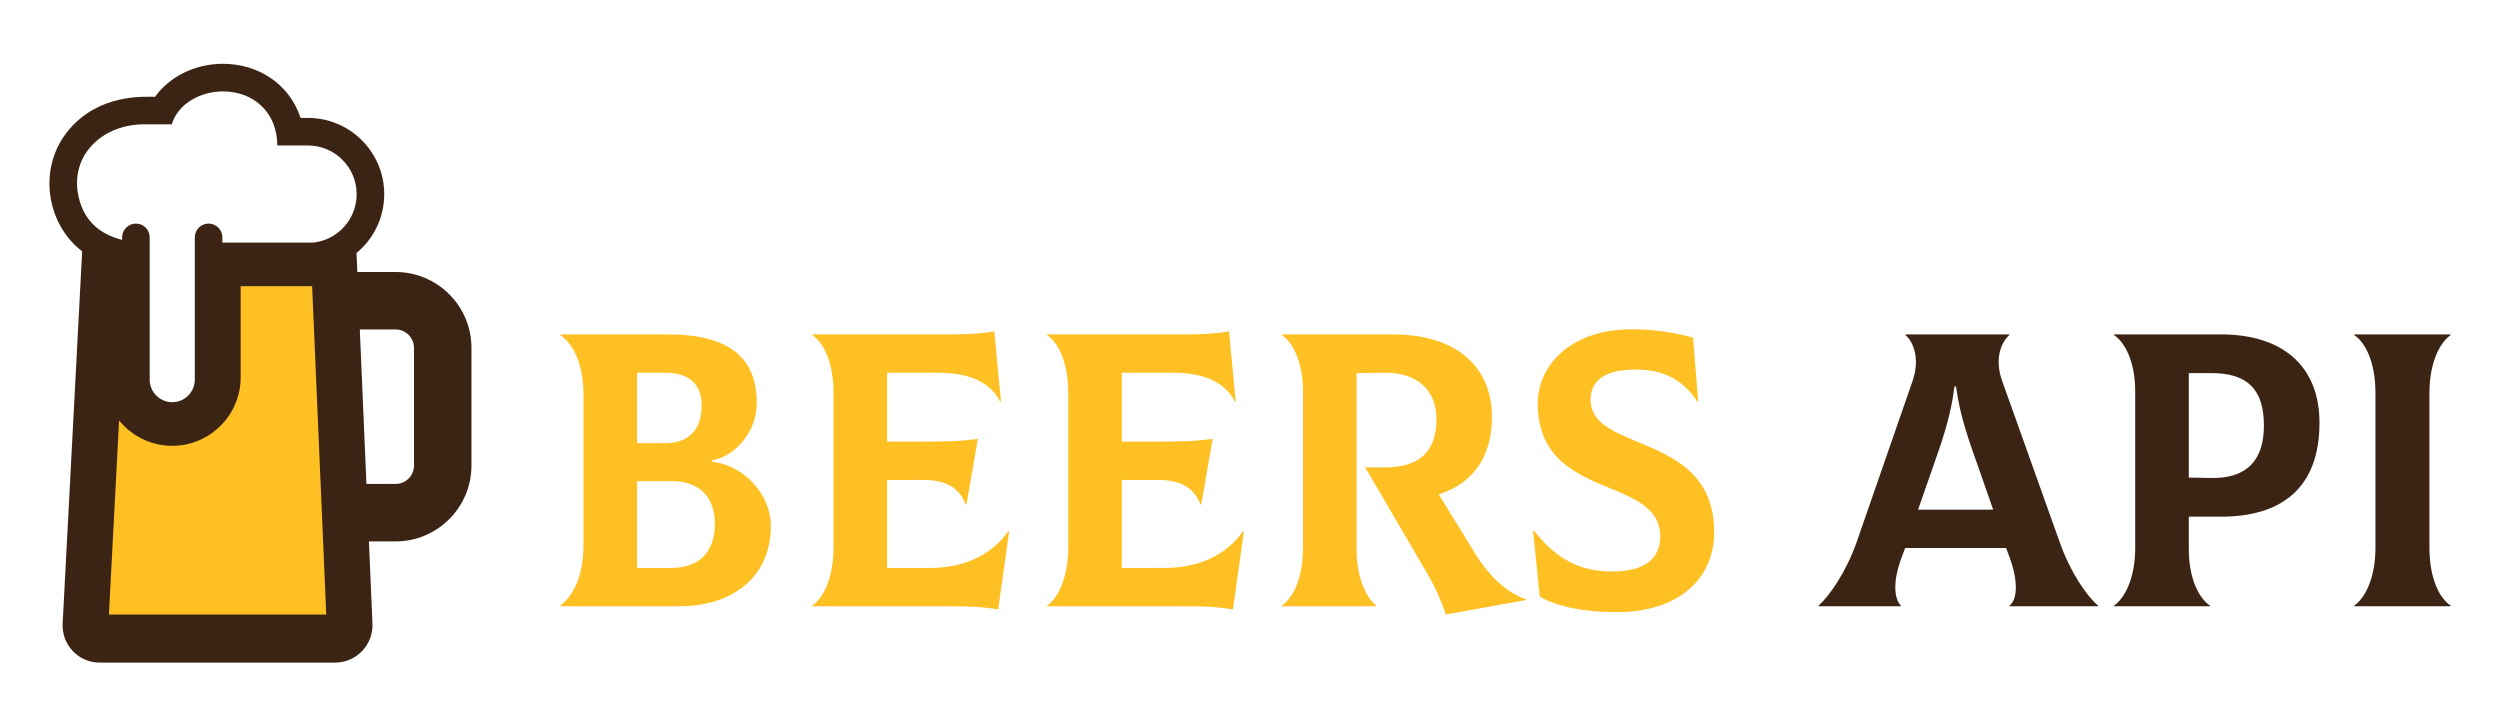 <?xml version="1.0" encoding="utf-8"?>
<!-- Generator: Adobe Illustrator 16.0.0, SVG Export Plug-In . SVG Version: 6.00 Build 0)  -->
<!DOCTYPE svg PUBLIC "-//W3C//DTD SVG 1.1//EN" "http://www.w3.org/Graphics/SVG/1.1/DTD/svg11.dtd">
<svg version="1.1" xmlns="http://www.w3.org/2000/svg" xmlns:xlink="http://www.w3.org/1999/xlink" x="0px" y="0px" width="350px"
	 height="100px" viewBox="0 0 350 100" enable-background="new 0 0 350 100" xml:space="preserve">
<g id="BG">
</g>
<g id="Graphics">
	<g>
		<g>
			<path fill="#3C2415" d="M55.381,38.079h-5.355l-0.113-2.659c2.369-1.961,3.88-4.923,3.88-8.231
				c0-5.891-4.792-10.681-10.68-10.681h-1.03c-1.568-4.76-5.927-7.576-10.876-7.576c-3.98,0-7.511,1.847-9.5,4.618
				c-1.556,0.003-7.692-0.437-11.964,4.504c-4.604,5.33-3.257,13.331,1.759,17.126L8.769,87.298
				c-0.155,2.972,2.21,5.467,5.187,5.467h32.95c2.985,0,5.364-2.485,5.238-5.467l-0.494-11.501h3.731
				c5.859,0,10.624-4.762,10.624-10.622V48.7C66.004,42.844,61.24,38.079,55.381,38.079z M43.875,33.963H31.13v-0.731
				c0-1.065-0.862-1.931-1.929-1.931c-1.066,0-1.93,0.865-1.93,1.931v19.915c0,1.742-1.417,3.158-3.157,3.158
				c-1.741,0-3.157-1.416-3.157-3.158V33.232c0-1.065-0.864-1.931-1.93-1.931c-1.067,0-1.932,0.865-1.932,1.931v0.347
				c-3.304-0.825-5.658-2.922-6.221-6.745c-0.783-5.342,3.626-9.486,9.425-9.426c1.165,0.006,2.22,0,3.238,0
				c0.172,0,0.341,0,0.506,0c0.879-2.91,4.065-4.614,7.161-4.614c4.371,0,7.618,3.013,7.618,7.573c0.997-0.001,2.605,0,4.29,0
				c3.766,0,6.819,3.054,6.819,6.822C49.932,30.698,47.282,33.583,43.875,33.963z M57.961,65.175c0,1.421-1.159,2.577-2.58,2.577
				h-4.08l-0.928-21.631h5.007c1.421,0,2.58,1.159,2.58,2.578V65.175z"/>
			<path fill="#FFC024" d="M15.25,86.031h30.424l-1.976-45.959H33.692v12.763c0,5.282-4.296,9.578-9.579,9.578
				c-3,0-5.683-1.387-7.44-3.551L15.25,86.031z"/>
		</g>
		<g>
			<path fill="#FFC024" d="M107.921,73.652c0,7.121-5.367,11.228-12.816,11.228H78.456V84.77c1.369-1.039,3.231-3.504,3.231-8.434
				V55.303c0-4.488-1.479-7.173-3.231-8.378v-0.109h15.115c8.216,0,12.378,3.066,12.378,9.585c0,4.161-3.121,7.558-6.298,8.051
				v0.165C104.197,65.163,107.921,69.216,107.921,73.652z M89.19,52.183v9.857h3.943c3.177,0,5.093-1.751,5.093-5.257
				c0-3.123-1.862-4.601-5.093-4.601H89.19z M100.09,73.378c0-3.614-1.973-6.024-6.08-6.024h-4.82v12.158h4.82
				C98.117,79.512,100.09,76.995,100.09,73.378z"/>
			<path fill="#FFC024" d="M141.281,74.417l-1.534,10.9c-2.027-0.329-3.451-0.438-6.682-0.438h-19.333V84.77
				c1.369-0.93,2.958-3.616,2.958-8.105V55.031c0-4.546-1.534-7.173-2.958-8.105v-0.109h19.662c2.19,0,4.6-0.164,5.805-0.438
				l0.932,9.806l-0.11,0.053c-1.314-2.684-4.326-4.053-8.598-4.053h-7.229v9.64h4.162c4.546,0,6.08-0.056,8.544-0.383l-1.588,9.199
				h-0.11c-0.932-2.465-2.902-3.451-5.97-3.451h-5.038v12.324h5.969c4.82,0,8.653-1.807,11.008-5.147L141.281,74.417z"/>
			<path fill="#FFC024" d="M174.146,74.417l-1.534,10.9c-2.026-0.329-3.451-0.438-6.682-0.438h-19.333V84.77
				c1.369-0.93,2.958-3.616,2.958-8.105V55.031c0-4.546-1.534-7.173-2.958-8.105v-0.109h19.662c2.19,0,4.6-0.164,5.805-0.438
				l0.931,9.806l-0.109,0.053c-1.315-2.684-4.326-4.053-8.599-4.053h-7.229v9.64h4.162c4.545,0,6.08-0.056,8.544-0.383l-1.588,9.199
				h-0.11c-0.93-2.465-2.902-3.451-5.969-3.451h-5.039v12.324h5.969c4.82,0,8.654-1.807,11.008-5.147L174.146,74.417z"/>
			<path fill="#FFC024" d="M213.639,83.894v0.11l-11.228,2.026c-0.711-2.137-1.589-4.056-2.793-6.078l-8.489-14.515h2.629
				c4.711,0,7.339-1.918,7.339-6.792c0-3.999-2.628-6.517-7.339-6.463l-3.834,0.055v24.646c0,4.326,1.533,6.957,2.739,7.887v0.109
				h-13.2V84.77c1.425-0.93,2.958-3.616,2.958-8.105V54.812c0-4.327-1.533-6.954-2.958-7.887v-0.109h15.555
				c8.763,0,13.856,4.437,13.856,11.557c0,5.804-2.848,9.364-7.447,10.844l5.092,8.271C208.601,80.827,211.01,83.016,213.639,83.894
				z"/>
			<path fill="#FFC024" d="M215.561,83.511l-0.931-9.2l0.108-0.057c3.287,4.271,6.847,5.86,11.339,5.751
				c4.435-0.108,6.353-1.972,6.353-4.929c0-3.779-3.341-5.203-7.065-6.737c-4.765-1.971-10.077-4.216-10.077-11.829
				c0-5.423,4.655-10.406,13.144-10.406c2.85,0,5.423,0.328,8.599,1.149l0.712,8.982h-0.108c-2.355-3.614-5.478-4.491-8.654-4.491
				c-4.162,0-6.298,1.425-6.298,4.218c0,3.177,3.066,4.436,6.627,5.915c4.875,2.025,10.68,4.436,10.68,12.652
				c0,6.079-4.49,11.063-13.363,11.171C222.188,85.754,218.025,84.989,215.561,83.511z"/>
			<path fill="#3C2415" d="M293.722,84.77v0.109h-12.378V84.77c0.933-0.711,1.369-2.957,0-6.736l-0.493-1.314h-14.13l-0.492,1.314
				c-1.425,3.779-0.877,6.025-0.109,6.736v0.109h-11.502V84.77c1.479-1.314,3.833-4.655,5.313-8.873l7.832-22.563
				c1.094-3.232,0.054-5.533-0.986-6.409v-0.109h14.514v0.109c-1.041,0.933-2.137,3.177-0.987,6.409l8.052,22.563
				C289.834,80.115,292.188,83.511,293.722,84.77z M270.556,65.547l-2.027,5.805h10.516l-2.027-5.805
				c-1.259-3.561-2.629-7.23-3.176-11.446h-0.219C273.129,58.317,271.814,61.987,270.556,65.547z"/>
			<path fill="#3C2415" d="M324.727,59.194c0,8.928-5.093,13.143-13.802,13.143h-4.492v4.547c0,4.326,1.534,6.957,2.958,7.887v0.109
				h-13.417V84.77c1.368-0.93,2.957-3.616,2.957-8.105V54.812c0-4.327-1.534-6.954-2.957-7.887v-0.109h14.951
				C319.634,46.816,324.727,51.307,324.727,59.194z M316.948,59.577c0-5.039-2.301-7.339-7.283-7.339h-3.232v14.623l3.232,0.056
				C314.703,66.971,316.948,64.288,316.948,59.577z"/>
			<path fill="#3C2415" d="M329.605,84.77c1.369-0.93,2.958-3.616,2.958-8.105V55.031c0-4.546-1.534-7.173-2.958-8.105v-0.109
				h13.474v0.109c-1.37,0.933-2.958,3.615-2.958,8.105v21.634c0,4.545,1.534,7.176,2.958,8.105v0.109h-13.474V84.77z"/>
		</g>
	</g>
</g>
</svg>

